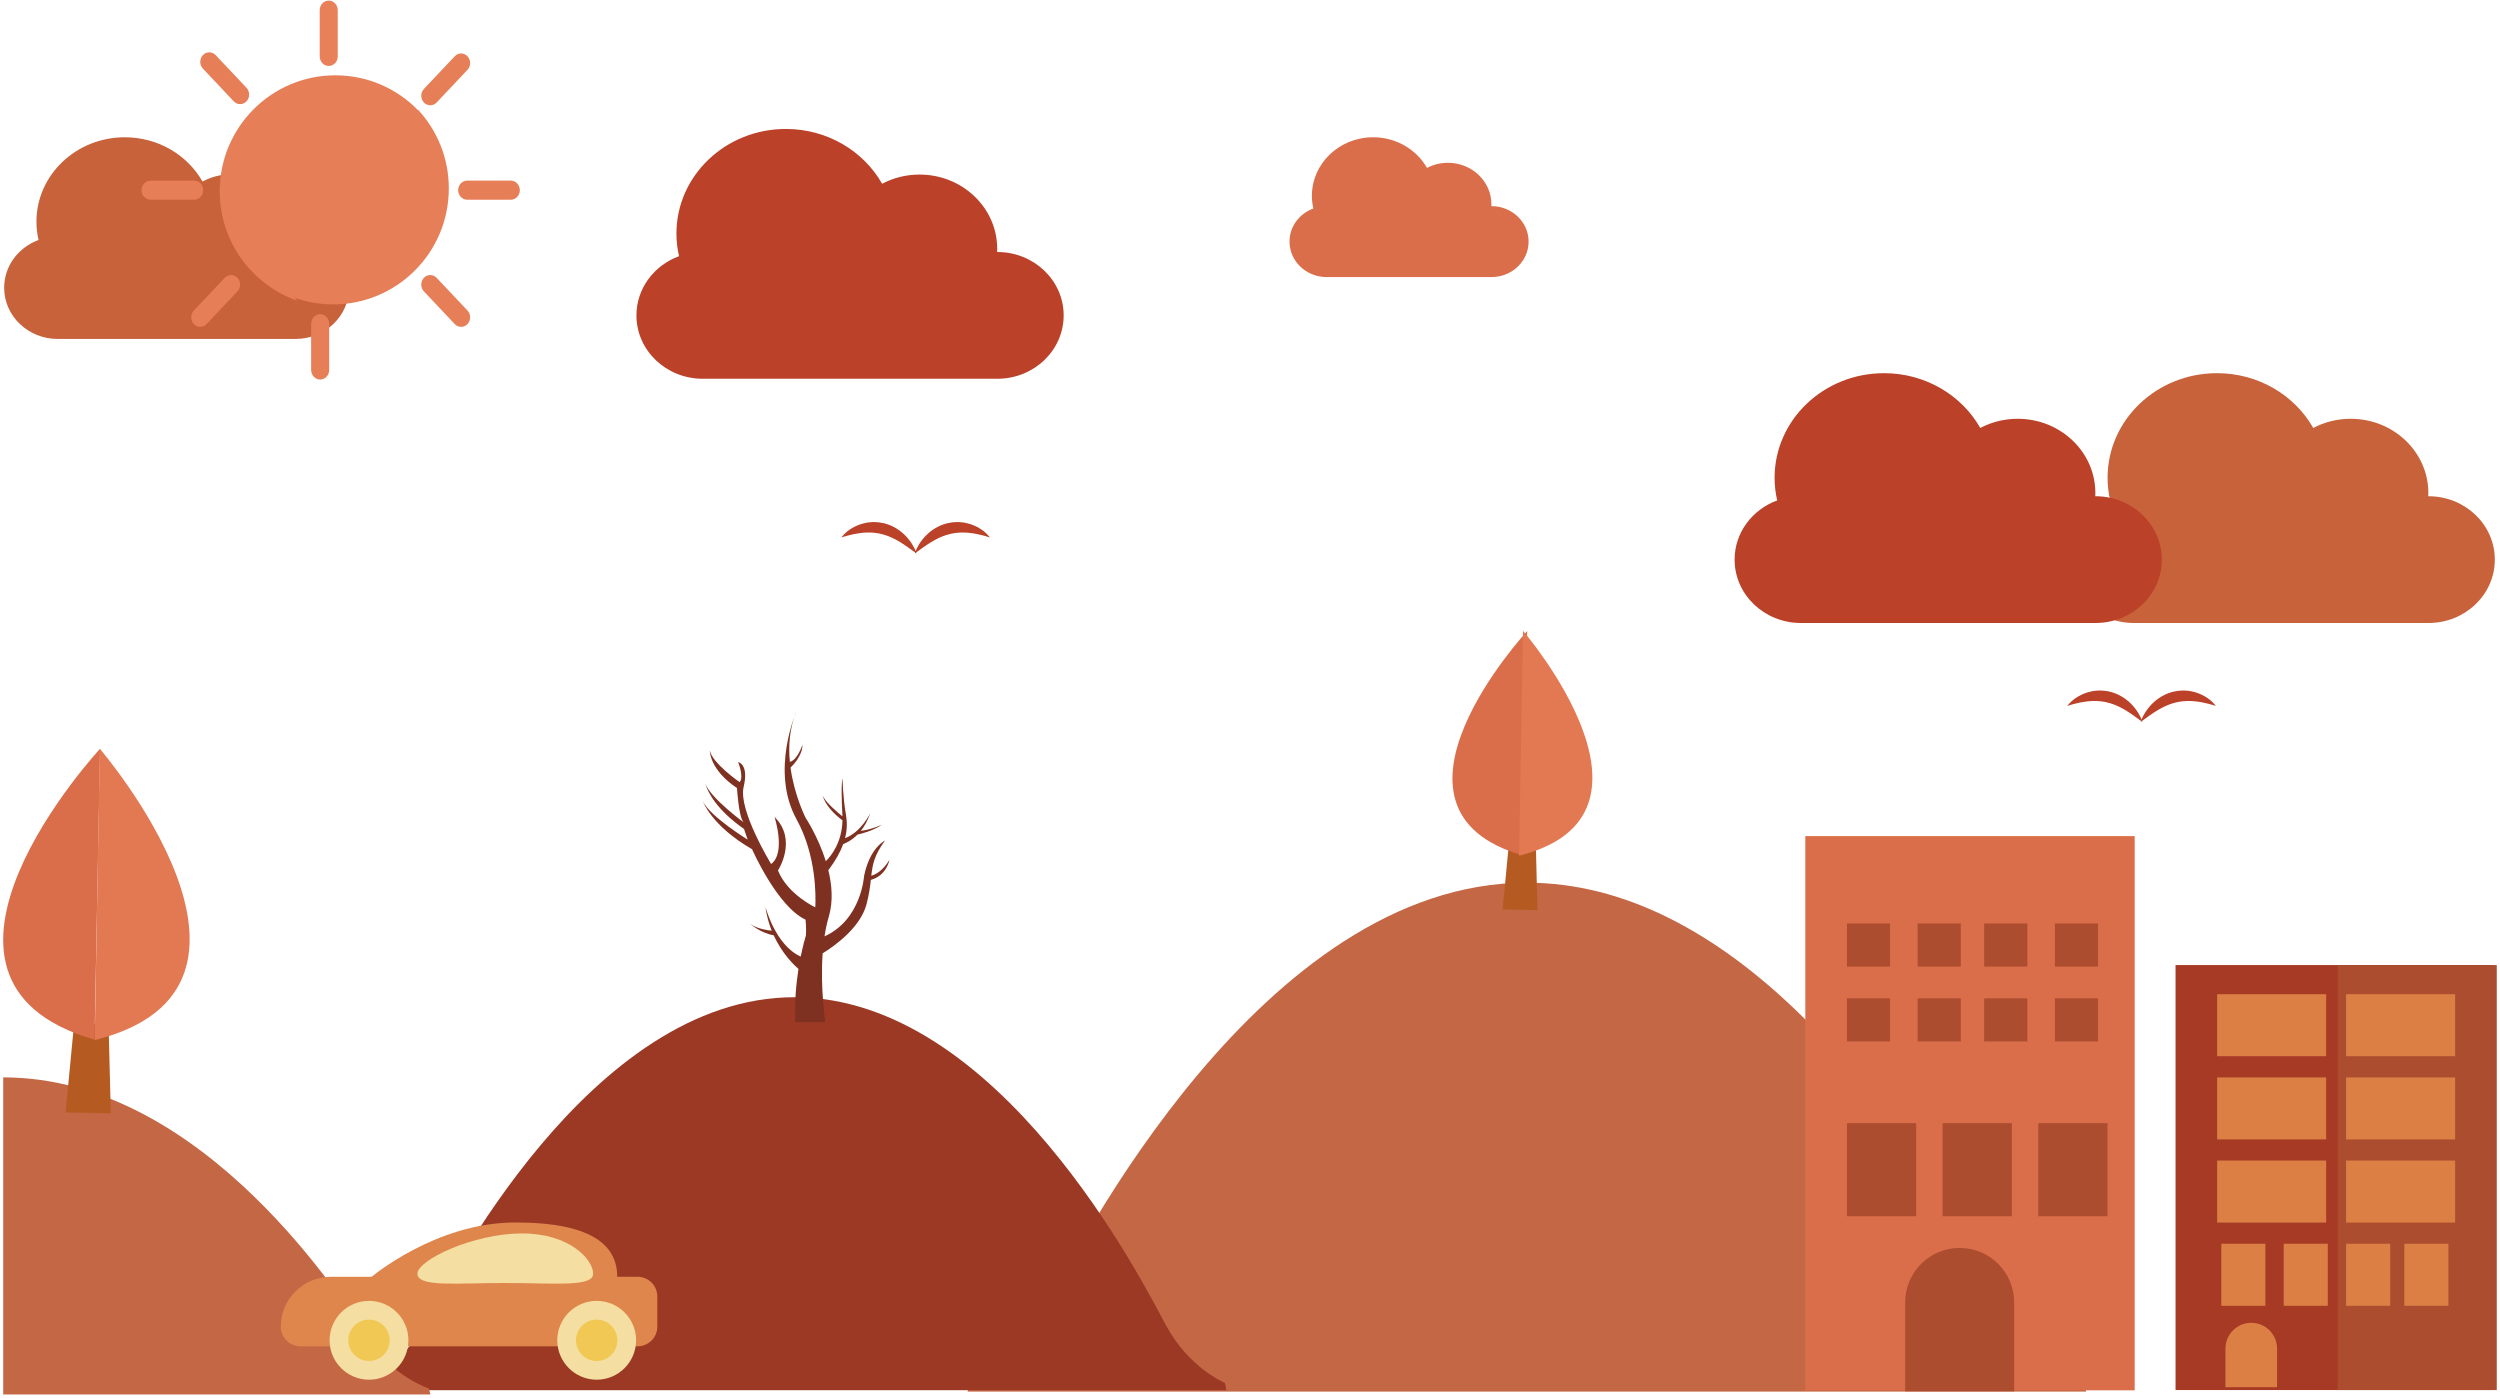<svg width="601" height="336" viewBox="0 0 601 336" xmlns="http://www.w3.org/2000/svg"><title>Group 30</title><g fill="none" fill-rule="evenodd"><path d="M233.072 332.262s11.166-4.547 18.377-17.964C258.66 300.883 303.32 212.2 367.056 212.2c11.91 0 23.157 3.1 33.616 8.224 1.59.78 3.16 1.61 4.715 2.48 42.9 24.003 71.62 80.868 77.278 91.394 7.21 13.417 18.376 17.964 18.376 17.964l.466 2.275H232.606l.466-2.275z" fill="#C46745"/><path d="M87.53 332.45s8.622-3.513 14.19-13.874c5.57-10.36 40.06-78.846 89.28-78.846 49.222 0 83.712 68.486 89.28 78.846 5.57 10.36 14.192 13.873 14.192 13.873l.36 1.755H87.17l.358-1.756z" fill="#9B3925"/><path d="M103.118 333.81s-8.53-2.833-14.037-11.192C83.573 314.258 49.456 259 .77 259v76.228h102.705l-.355-1.417z" fill="#C46745"/><path fill="#B55B22" d="M361.224 218.645l8.387.147-.42-16.69-6.396.147"/><path d="M367.14 151.703s-39.733 42.873-1.032 53.953l1.03-53.953z" fill="#DB6E4A"/><path d="M366.14 151.656s38.12 44.32-.943 54.04l.943-54.04z" fill="#E37953"/><path fill="#B55B22" d="M15.768 267.442l10.87.19L26.092 246l-8.29.19"/><path d="M24.055 180s-51.494 55.566-1.336 69.925L24.054 180z" fill="#DB6E4A"/><path d="M23.99 180s49.407 57.444-1.222 70.04L23.99 180z" fill="#E37953"/><path d="M507.286 120.302c-.405-1.753-.625-3.572-.625-5.44 0-13.89 11.78-25.15 26.31-25.15 9.994 0 18.685 5.326 23.138 13.17 2.67-1.406 5.737-2.208 9-2.208 10.31 0 18.668 7.99 18.668 17.846 0 .26-.01.518-.02.775h.06c8.802 0 15.937 6.82 15.937 15.235 0 8.414-7.135 15.235-15.936 15.235h-70.832c-8.802 0-15.937-6.82-15.937-15.235 0-6.493 4.252-12.035 10.238-14.228" fill="#C7623B"/><path d="M163.238 61.592c-.405-1.753-.625-3.572-.625-5.44 0-13.892 11.78-25.152 26.31-25.152 9.993 0 18.684 5.327 23.137 13.173 2.67-1.407 5.737-2.21 9-2.21 10.31 0 18.668 7.99 18.668 17.846 0 .26-.01.517-.02.775h.06c8.802 0 15.937 6.82 15.937 15.234s-7.135 15.235-15.937 15.235h-70.83c-8.803 0-15.938-6.82-15.938-15.236 0-6.494 4.252-12.035 10.238-14.228M427.238 120.302c-.405-1.753-.625-3.572-.625-5.44 0-13.89 11.78-25.15 26.31-25.15 9.993 0 18.684 5.326 23.137 13.17 2.67-1.406 5.737-2.208 9-2.208 10.31 0 18.668 7.99 18.668 17.846 0 .26-.01.518-.02.775h.06c8.802 0 15.937 6.82 15.937 15.235 0 8.414-7.135 15.235-15.937 15.235h-70.83c-8.803 0-15.938-6.82-15.938-15.235 0-6.493 4.252-12.035 10.238-14.228" fill="#BB4129"/><path d="M9.265 57.696c-.327-1.414-.504-2.883-.504-4.392C8.76 42.09 18.27 33 30 33c8.068 0 15.085 4.3 18.68 10.634 2.154-1.136 4.63-1.783 7.265-1.783 8.323 0 15.07 6.45 15.07 14.407 0 .21-.006.42-.016.626h.048c7.105 0 12.866 5.507 12.866 12.3 0 6.792-5.76 12.3-12.866 12.3H13.866C6.76 81.482 1 75.974 1 69.182c0-5.243 3.433-9.716 8.265-11.487" fill="#C7623B"/><path d="M100.422 26.42c-5.042-5.132-12.05-8.314-19.802-8.314-15.354 0-27.8 12.48-27.8 27.873 0 12.196 7.816 22.556 18.7 26.336-.58-.632-1.13-1.29-1.648-1.975.36.447.734.88 1.12 1.304 2.853.99 5.913 1.536 9.102 1.536 15.353 0 27.8-12.48 27.8-27.873 0-7.26-2.77-13.872-7.307-18.832-.055-.02-.11-.037-.165-.056z" fill="#E67E57"/><path d="M76.86 13.562c0 1.27.97 2.298 2.168 2.298 1.197 0 2.168-1.03 2.168-2.298V2.442c0-1.268-.97-2.297-2.168-2.297-1.197 0-2.168 1.03-2.168 2.298v11.12z" fill="#E88159"/><path d="M74.8 88.94c0 1.27.972 2.3 2.17 2.3 1.197 0 2.167-1.03 2.167-2.3V77.823c0-1.27-.97-2.298-2.168-2.298-1.198 0-2.17 1.03-2.17 2.298v11.12zM46.682 48.016c1.197 0 2.168-1.03 2.168-2.298 0-1.27-.97-2.298-2.168-2.298h-10.49c-1.197 0-2.167 1.03-2.167 2.298 0 1.27.97 2.298 2.167 2.298h10.49zM122.8 48.016c1.196 0 2.167-1.03 2.167-2.298 0-1.27-.97-2.298-2.168-2.298h-10.49c-1.198 0-2.168 1.03-2.168 2.298 0 1.27.97 2.298 2.167 2.298h10.49zM56.194 24.36c.847.898 2.22.898 3.066 0 .847-.897.847-2.352 0-3.25l-7.417-7.862c-.846-.897-2.22-.897-3.066 0-.846.898-.846 2.353 0 3.25l7.417 7.863zM109.323 77.907c.847.897 2.22.897 3.066 0 .845-.898.846-2.353 0-3.25l-7.42-7.863c-.845-.897-2.218-.897-3.064 0-.847.897-.847 2.353 0 3.25l7.417 7.863zM57.086 70.044c.846-.897.846-2.352 0-3.25-.847-.897-2.22-.897-3.066 0l-7.417 7.862c-.847.898-.847 2.353 0 3.25.846.898 2.22.898 3.066 0l7.416-7.862zM112.39 16.78c.845-.898.845-2.353 0-3.25-.848-.898-2.22-.898-3.067 0l-7.418 7.86c-.846.9-.846 2.354 0 3.25.847.898 2.22.9 3.066 0l7.42-7.86z" fill="#E67E57"/><path d="M315.73 50.12c-.227-.98-.35-2-.35-3.045 0-7.773 6.59-14.075 14.723-14.075 5.593 0 10.456 2.98 12.95 7.372 1.492-.788 3.21-1.237 5.035-1.237 5.77 0 10.447 4.472 10.447 9.987 0 .146-.005.29-.012.434h.034c4.926 0 8.92 3.817 8.92 8.526 0 4.71-3.994 8.526-8.92 8.526H318.92c-4.927 0-8.92-3.817-8.92-8.526 0-3.634 2.38-6.735 5.73-7.962" fill="#DB6E4A"/><path d="M497.602 168.98c.415-.43 1.065-1 1.96-1.53.893-.53 2.04-1.023 3.36-1.268.166-.03.333-.06.5-.088l.516-.052c.345-.043.7-.038 1.057-.042.712.024 1.442.095 2.15.27.357.072.698.2 1.044.303.343.112.667.27.995.404.64.306 1.235.667 1.774 1.055.26.206.522.397.76.606.232.217.46.425.672.635.405.44.785.85 1.077 1.276l.42.6c.124.2.236.39.337.57.206.36.373.678.485.955.048.112.09.21.127.302.036-.09.078-.19.125-.302.113-.277.28-.595.486-.954.102-.18.213-.37.337-.57l.422-.6c.29-.426.67-.838 1.076-1.277.212-.21.44-.418.67-.635.24-.21.502-.4.762-.606.54-.388 1.134-.75 1.774-1.055.328-.135.653-.292.996-.404.346-.104.688-.23 1.045-.303.708-.175 1.437-.246 2.15-.27.357.004.71 0 1.057.042l.515.052.5.088c1.322.245 2.467.74 3.36 1.268.896.53 1.545 1.1 1.96 1.53.416.43.603.722.603.722l-.233-.074c-.148-.05-.372-.11-.647-.194-.552-.16-1.33-.37-2.247-.553-.457-.09-.947-.177-1.463-.235-.513-.07-1.052-.106-1.6-.12-.55-.025-1.108.017-1.67.054-.28.04-.56.06-.84.115l-.42.07-.415.1c-.557.115-1.096.308-1.633.49-.26.117-.526.214-.785.325l-.758.36-.73.387c-.233.138-.46.28-.69.408-.228.13-.434.284-.65.414-.106.066-.21.132-.315.196l-.293.208-.566.385c-.178.128-.346.25-.504.366-.322.23-.61.43-.838.606-.16.118-.298.216-.412.296.058.152.086.236.086.236s-.078-.05-.217-.146c-.14.095-.22.146-.22.146s.03-.084.088-.236c-.115-.08-.252-.178-.413-.296-.228-.177-.515-.377-.838-.606l-.503-.367-.565-.386-.294-.208-.316-.197c-.215-.13-.42-.285-.65-.415-.23-.13-.457-.27-.69-.408l-.73-.386-.757-.36c-.26-.11-.525-.208-.785-.325-.537-.182-1.075-.375-1.633-.49l-.415-.1-.42-.07c-.278-.054-.56-.076-.84-.116-.56-.038-1.12-.08-1.67-.056-.547.015-1.086.052-1.6.12-.515.06-1.006.147-1.464.237-.915.183-1.694.394-2.246.554-.275.083-.5.143-.647.194-.152.05-.233.074-.233.074s.187-.29.602-.722M202.88 128.48c.417-.43 1.067-.998 1.962-1.53.892-.527 2.038-1.02 3.36-1.267.165-.03.332-.06.5-.088l.515-.052c.346-.043.7-.037 1.057-.042.712.025 1.442.097 2.15.27.357.073.7.2 1.044.304.344.112.668.27.996.404.64.306 1.235.667 1.774 1.055.26.206.524.398.763.606.23.216.458.424.67.634.406.44.787.85 1.078 1.277l.422.603c.123.198.235.39.336.57.207.36.373.676.486.954.047.11.088.21.126.302.037-.093.08-.192.126-.303.113-.278.28-.595.486-.955.1-.18.212-.37.336-.57l.422-.6c.292-.427.672-.838 1.077-1.278.212-.21.44-.418.67-.635.24-.21.502-.4.763-.607.54-.388 1.133-.75 1.774-1.055.328-.135.652-.292.996-.404.346-.104.687-.23 1.045-.303.707-.173 1.436-.245 2.15-.27.356.006.71 0 1.056.043l.514.052c.168.03.335.06.5.088 1.322.246 2.468.74 3.36 1.268.896.532 1.545 1.1 1.96 1.53.416.433.603.724.603.724l-.233-.075c-.148-.052-.372-.112-.647-.195-.552-.16-1.33-.37-2.247-.553-.458-.09-.948-.178-1.464-.236-.513-.07-1.05-.105-1.6-.12-.55-.025-1.108.017-1.67.054-.278.04-.56.062-.84.116l-.42.07-.414.1c-.558.115-1.097.308-1.634.49-.26.117-.524.215-.784.325l-.758.362-.728.386c-.234.138-.46.28-.69.408-.23.13-.436.284-.65.414l-.316.198-.294.208-.565.384-.503.367c-.323.23-.61.43-.838.606-.16.118-.3.216-.413.296.057.152.085.235.085.235s-.08-.05-.217-.146c-.14.095-.217.145-.217.145l.087-.236c-.115-.08-.252-.18-.412-.297-.23-.177-.516-.377-.838-.606l-.504-.367-.565-.384-.293-.208c-.104-.065-.21-.13-.316-.198-.216-.13-.422-.284-.65-.414-.23-.13-.457-.27-.692-.408l-.728-.386c-.25-.12-.502-.24-.758-.36-.26-.11-.525-.21-.784-.326-.538-.182-1.076-.375-1.634-.49l-.414-.1-.42-.07c-.28-.054-.562-.076-.84-.116-.562-.037-1.12-.08-1.67-.055-.548.016-1.087.052-1.6.12-.516.06-1.007.148-1.464.237-.916.182-1.695.393-2.247.553-.276.083-.5.143-.648.194l-.233.074s.186-.29.6-.723" fill="#BB4129"/><g><path fill="#A63A25" d="M523 334.165h76.46V232H523"/><path fill="#AD4D30" d="M562 334.165h38.224V232H562"/><path fill="#DB7F44" d="M533 293.91h26.21V279H533M564 293.91h26.21V279H564M533 273.91h26.21V259H533M564 273.91h26.21V259H564M533 253.91h26.21V239H533M564 253.91h26.21V239H564M534 313.91h10.598V299H534M549 313.91h10.598V299H549M564 313.91h10.598V299H564M578 313.91h10.598V299H578M547.41 333.476H535v-9.27c0-3.428 2.778-6.206 6.205-6.206s6.205 2.778 6.205 6.205v9.27z"/></g><g><path fill="#DB6E4A" d="M434 334.236h79.177V201H434"/><path fill="#AD4D30" d="M444 232.375h10.375V222H444M461 232.375h10.375V222H461M477 232.375h10.375V222H477M494 232.375h10.375V222H494M444 250.375h10.375V240H444M461 250.375h10.375V240H461M477 250.375h10.375V240H477M494 250.375h10.375V240H494M444 292.388h16.654V270H444M467 292.388h16.654V270H467M490 292.388h16.655V270H490M484.21 334.47H458v-21.364c0-7.238 5.867-13.106 13.105-13.106s13.105 5.868 13.105 13.106v21.365z"/></g><g><path d="M148.388 307.024c0 7.258-5.396 13.142-24.52 13.142-19.123 0-34.626-13.142-34.626-13.142s15.503-13.142 34.626-13.142c19.124 0 24.52 5.884 24.52 13.142" fill="#DF864D"/><path d="M153.296 323.653h-81.08c-2.594 0-4.718-2.123-4.718-4.718 0-6.596 5.397-11.993 11.993-11.993h73.806c2.595 0 4.718 2.124 4.718 4.72v7.273c0 2.595-2.123 4.718-4.718 4.718" fill="#DF864D"/><path d="M98.183 322.206c0 5.232-4.24 9.473-9.473 9.473-5.232 0-9.474-4.242-9.474-9.474s4.242-9.473 9.474-9.473 9.473 4.24 9.473 9.473" fill="#F5DEA2"/><path d="M93.684 322.206c0 2.747-2.227 4.974-4.974 4.974-2.747 0-4.974-2.227-4.974-4.974 0-2.747 2.227-4.974 4.974-4.974 2.747 0 4.974 2.227 4.974 4.974" fill="#F1C853"/><path d="M152.918 322.206c0 5.232-4.24 9.473-9.473 9.473-5.232 0-9.474-4.242-9.474-9.474s4.243-9.473 9.475-9.473c5.232 0 9.473 4.24 9.473 9.473" fill="#F5DEA2"/><path d="M148.418 322.206c0 2.747-2.227 4.974-4.974 4.974-2.747 0-4.974-2.227-4.974-4.974 0-2.747 2.227-4.974 4.974-4.974 2.747 0 4.974 2.227 4.974 4.974" fill="#F1C853"/><path d="M100.35 306.198c0 3.29 9.456 2.234 21.12 2.234 11.666 0 21.123 1.056 21.123-2.234s-5.475-9.68-17.14-9.68c-11.665 0-25.104 6.39-25.104 9.68" fill="#F5DEA2"/></g><path d="M193.65 221.078c-6.802-3.142-12.855-16.925-12.855-16.925-9.798-5.657-11.795-11.48-11.795-11.48 1.747 3.645 10.734 9.175 10.734 9.175l-.874-2.57c-6.762-4.71-8.75-9.016-9.322-10.892 1.43 3.606 9.197 9.272 9.197 9.272-1.186-1.382-1.56-8.21-1.56-8.21-6.615-4.4-6.552-9.008-6.552-9.008.686 3.1 7.176 7.583 7.176 7.583 1.122-1.173-.355-4.825-.355-4.825s2.643.444 1.32 5.988c-1.32 5.545 6.61 18.52 6.61 18.52 3.632-2.662.824-11.312.824-11.312 5.616 5.546.825 12.865.825 12.865 2.313 5.763 8.966 8.854 8.968 8.855.144-2.63.303-12.426-4.508-21.166-6.406-11.64 0-25.95 0-25.95-1.702 4-1.976 8.274-1.602 12.162 1.894-.488 3.036-4.163 3.036-4.163 0 2.648-2.253 4.944-2.877 5.53.926 6.788 3.635 12.086 3.635 12.086s3.01 4.525 4.853 10.415c1.2-1.184 3.89-4.437 4.003-9.822-4.408-3.274-4.81-6.142-4.81-6.142.35 1.51 3.703 4.306 4.802 5.19-.004-.11-.005-.216-.012-.326-.42-7.797.026-8.843.026-8.843s.093 4.622.812 8.682c.325 1.835.317 3.705-.202 5.733 3.87-1.444 6.068-6.016 6.068-6.016-.61 1.806-1.424 3.195-2.28 4.258 2.454-.28 5.094-1.485 5.094-1.485-2.132 1.464-4.91 2.164-5.893 2.38-1.407 1.414-2.785 2.043-3.428 2.28-.692 1.908-1.838 3.97-3.576 6.283.873 3.587 1.184 7.507.112 11.145-.448 1.52-.784 3.122-1.032 4.754 8.877-4.016 9.506-14.503 9.506-14.503 1.377-6.834 5.028-8.522 5.028-8.522-2.596 3.56-2.976 5.705-3.288 8.456 1.015-.293 2.782-1.175 4.366-3.833 0 0-.64 3.786-4.476 4.826-.176 1.585-.405 3.417-1.032 5.825-1.487 5.714-7.804 10.14-10.553 11.832-.607 8.503.655 16.56.655 16.56h-7.267c-.147-4.776.216-9.092.798-12.8-1.084-.94-3.938-3.69-5.96-8.093-3.458-.625-5.81-2.917-5.81-2.917 1.376 1.286 4.322 1.706 5.335 1.815-.68-1.702-1.225-3.622-1.503-5.754 0 0 2.355 9.223 8.477 11.967.237-1.17.493-2.26.752-3.264-.176.22-.125.11.06-.227.144-.553.29-1.078.435-1.575.146-1.693-.09-3.817-.09-3.817" fill="#7F3121"/></g></svg>